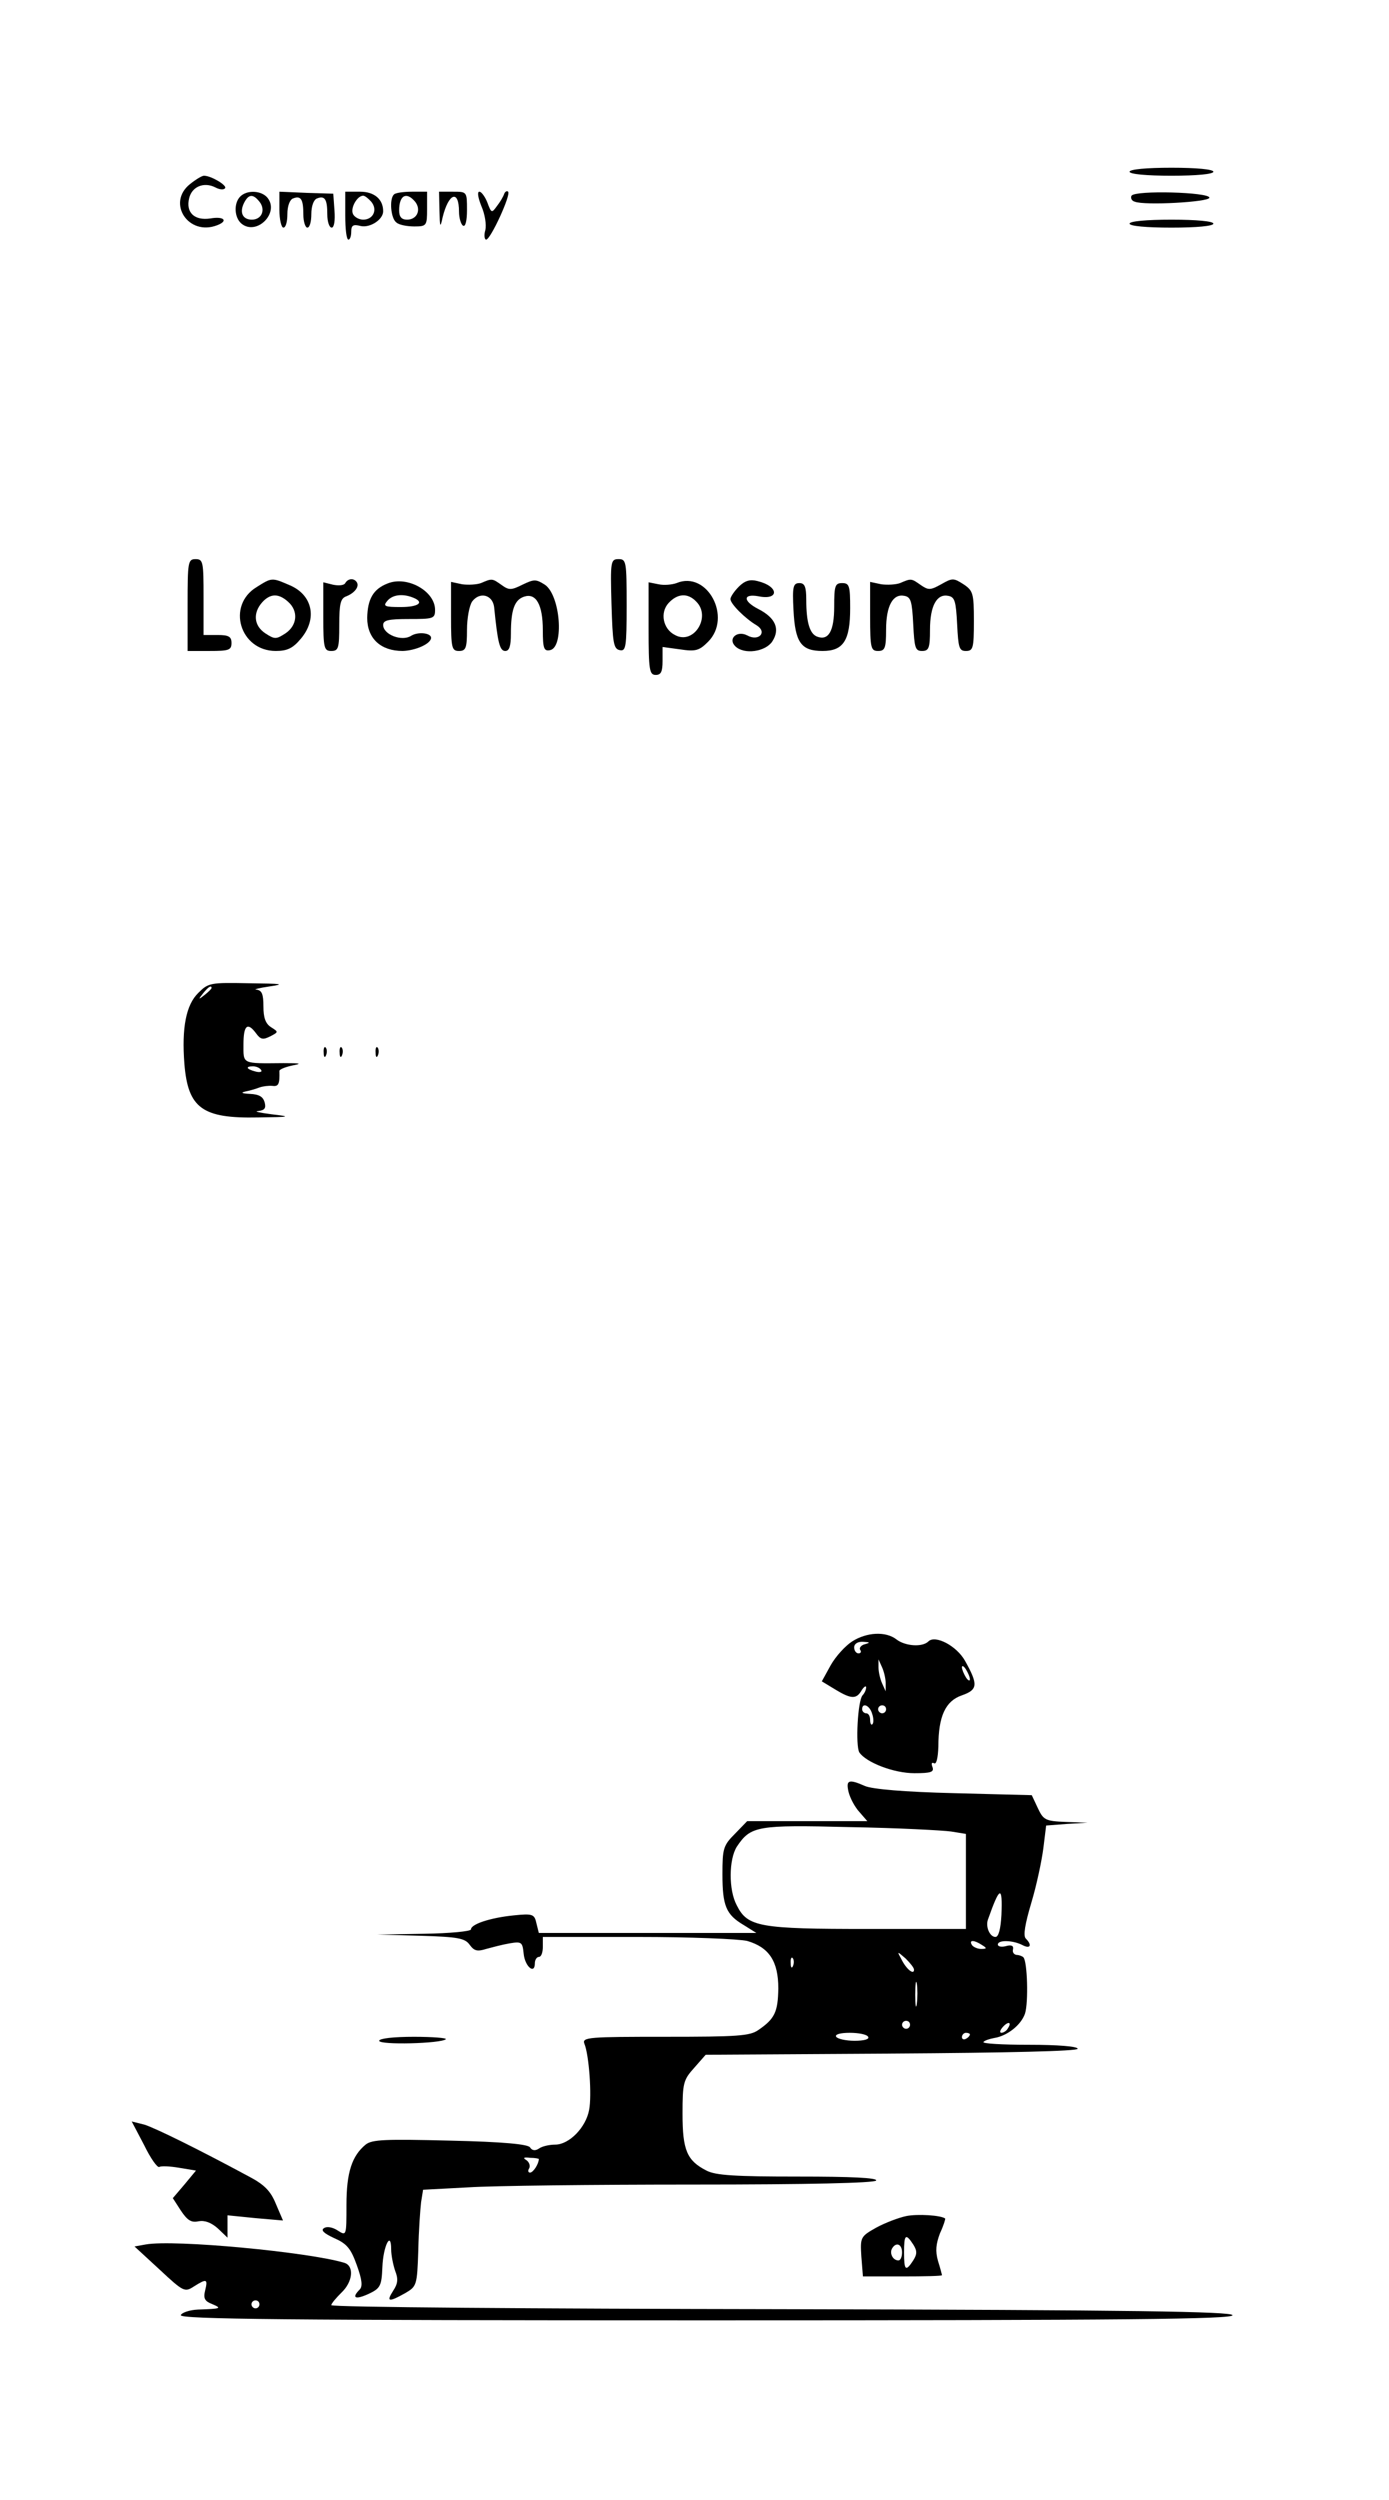 <?xml version="1.0" standalone="no"?>
<!DOCTYPE svg PUBLIC "-//W3C//DTD SVG 20010904//EN"
 "http://www.w3.org/TR/2001/REC-SVG-20010904/DTD/svg10.dtd">
<svg version="1.0" xmlns="http://www.w3.org/2000/svg"
 width="348pt" height="626pt" viewBox="0 0 348 626"
 preserveAspectRatio="xMidYMid meet">

<g transform="translate(0,626) scale(0.1,-0.1)"
fill="#000000" stroke="none">
<path d="M2830 5830 c0 -6 42 -10 105 -10 63 0 105 4 105 10 0 6 -42 10 -105
10 -63 0 -105 -4 -105 -10z"/>
<path d="M476 5799 c-59 -47 -4 -131 68 -103 29 11 17 23 -17 17 -40 -6 -62
15 -53 51 7 29 37 41 65 27 11 -6 22 -7 25 -2 5 7 -35 31 -53 31 -5 0 -20 -9
-35 -21z"/>
<path d="M602 5768 c-17 -17 -15 -53 3 -68 38 -31 96 27 65 65 -15 18 -51 20
-68 3z m48 -13 c16 -20 6 -45 -19 -45 -23 0 -32 18 -19 43 11 21 22 22 38 2z"/>
<path d="M700 5735 c0 -25 5 -45 10 -45 6 0 10 15 10 34 0 20 6 36 14 39 20 8
26 -2 26 -40 0 -18 5 -33 10 -33 6 0 10 15 10 34 0 20 6 36 14 39 20 8 26 -2
26 -40 0 -18 5 -33 11 -33 6 0 9 17 7 43 l-3 42 -67 2 -68 3 0 -45z"/>
<path d="M865 5720 c0 -33 3 -60 8 -60 4 0 7 9 7 20 0 16 5 19 24 14 23 -5 56
16 56 37 0 30 -22 49 -58 49 l-37 0 0 -60z m65 35 c17 -20 5 -45 -20 -45 -11
0 -23 7 -26 15 -6 15 11 45 26 45 4 0 13 -7 20 -15z"/>
<path d="M987 5773 c-12 -11 -8 -60 6 -70 6 -6 27 -10 45 -10 31 0 32 2 32 44
l0 43 -38 0 c-21 0 -42 -3 -45 -7z m53 -18 c16 -20 5 -45 -20 -45 -14 0 -20 7
-20 23 0 38 18 48 40 22z"/>
<path d="M1101 5733 c1 -43 2 -45 8 -17 15 61 41 70 41 14 0 -16 5 -32 10 -35
6 -4 10 12 10 39 0 46 0 46 -35 46 l-35 0 1 -47z"/>
<path d="M1206 5744 c9 -20 13 -47 10 -60 -4 -13 -2 -24 2 -24 11 0 63 113 55
120 -3 3 -8 0 -10 -6 -2 -6 -10 -20 -18 -30 -13 -18 -14 -18 -24 9 -6 15 -15
27 -20 27 -6 0 -3 -16 5 -36z"/>
<path d="M2835 5770 c-3 -5 0 -13 8 -15 24 -10 187 -1 187 10 0 14 -186 19
-195 5z"/>
<path d="M2830 5700 c0 -6 42 -10 105 -10 63 0 105 4 105 10 0 6 -42 10 -105
10 -63 0 -105 -4 -105 -10z"/>
<path d="M470 4745 l0 -115 55 0 c48 0 55 2 55 20 0 16 -7 20 -35 20 l-35 0 0
95 c0 88 -1 95 -20 95 -19 0 -20 -7 -20 -115z"/>
<path d="M1532 4748 c3 -98 5 -113 21 -116 15 -3 17 7 17 112 0 110 -1 116
-20 116 -20 0 -21 -5 -18 -112z"/>
<path d="M643 4790 c-76 -46 -42 -160 48 -160 29 0 43 7 63 31 42 50 29 110
-29 134 -44 19 -44 19 -82 -5z m79 -37 c26 -23 23 -59 -7 -79 -23 -15 -27 -15
-50 0 -29 19 -32 51 -8 78 20 22 41 23 65 1z"/>
<path d="M865 4800 c-3 -6 -17 -7 -31 -4 l-24 6 0 -86 c0 -79 2 -86 20 -86 18
0 20 7 20 65 0 53 3 67 18 72 20 8 33 24 26 35 -7 11 -22 10 -29 -2z"/>
<path d="M971 4799 c-36 -14 -50 -39 -51 -86 0 -52 34 -83 89 -83 32 1 71 18
71 33 0 12 -32 16 -50 5 -23 -15 -70 3 -70 27 0 12 13 15 65 15 61 0 65 1 65
23 0 47 -70 86 -119 66z m63 -35 c31 -12 15 -24 -30 -24 -40 0 -45 2 -34 15
13 16 38 19 64 9z"/>
<path d="M1205 4800 c-11 -4 -32 -5 -47 -3 l-28 6 0 -87 c0 -79 2 -86 20 -86
17 0 20 7 20 53 0 29 6 61 13 71 19 25 51 17 55 -14 9 -90 14 -110 28 -110 10
0 14 12 14 43 0 60 9 85 33 93 30 10 47 -20 47 -84 0 -46 3 -53 18 -50 36 7
26 138 -13 164 -22 14 -27 14 -56 0 -28 -14 -34 -14 -52 -1 -24 17 -24 17 -52
5z"/>
<path d="M1695 4800 c-11 -4 -31 -6 -45 -3 l-25 5 0 -116 c0 -104 2 -116 18
-116 13 0 17 8 17 35 l0 35 44 -6 c39 -6 48 -3 70 19 61 61 -2 179 -79 147z
m49 -46 c39 -38 -6 -110 -53 -84 -30 15 -38 56 -16 80 22 24 48 26 69 4z"/>
<path d="M1851 4791 c-12 -12 -21 -26 -21 -31 0 -12 37 -49 66 -66 27 -17 5
-41 -24 -25 -25 13 -49 -8 -30 -27 22 -22 76 -14 93 12 20 31 8 59 -35 81 -39
20 -39 39 0 32 53 -11 52 25 -2 38 -19 5 -32 1 -47 -14z"/>
<path d="M2255 4800 c-11 -4 -32 -5 -47 -3 l-28 6 0 -87 c0 -79 2 -86 20 -86
17 0 20 7 20 53 0 60 17 91 46 85 16 -3 19 -13 22 -71 3 -59 5 -67 22 -67 17
0 20 7 20 53 0 60 17 91 46 85 16 -3 19 -13 22 -71 3 -59 5 -67 22 -67 18 0
20 7 20 75 0 69 -2 76 -26 92 -25 16 -28 16 -56 0 -27 -15 -32 -15 -51 -2 -24
17 -24 17 -52 5z"/>
<path d="M1988 4733 c4 -82 19 -103 73 -103 52 0 69 26 69 107 0 56 -2 63 -20
63 -18 0 -20 -7 -20 -59 0 -61 -14 -86 -43 -75 -18 7 -27 35 -27 92 0 33 -4
42 -17 42 -16 0 -18 -9 -15 -67z"/>
<path d="M497 3774 c-31 -30 -42 -88 -35 -178 9 -111 45 -137 185 -134 82 1
84 2 33 8 -30 4 -45 7 -33 8 16 2 20 7 16 22 -4 14 -14 20 -37 21 -20 1 -24 3
-11 6 11 2 27 7 35 10 8 3 23 5 33 4 15 -2 18 5 17 37 -1 4 14 10 32 14 26 5
22 6 -22 6 -105 -1 -100 -3 -100 47 0 48 10 57 32 27 11 -15 17 -16 35 -7 21
11 21 11 2 23 -14 9 -19 24 -19 52 0 31 -4 40 -17 42 -10 0 5 4 32 8 41 6 32
7 -51 8 -97 2 -102 1 -127 -24z m33 12 c0 -2 -8 -10 -17 -17 -16 -13 -17 -12
-4 4 13 16 21 21 21 13z m124 -205 c4 -5 -3 -7 -14 -4 -23 6 -26 13 -6 13 8 0
17 -4 20 -9z"/>
<path d="M811 3624 c0 -11 3 -14 6 -6 3 7 2 16 -1 19 -3 4 -6 -2 -5 -13z"/>
<path d="M851 3624 c0 -11 3 -14 6 -6 3 7 2 16 -1 19 -3 4 -6 -2 -5 -13z"/>
<path d="M941 3624 c0 -11 3 -14 6 -6 3 7 2 16 -1 19 -3 4 -6 -2 -5 -13z"/>
<path d="M2135 2150 c-17 -11 -41 -37 -54 -60 l-22 -40 33 -20 c41 -25 54 -25
67 -2 6 9 11 12 11 7 0 -6 -4 -15 -9 -20 -12 -13 -18 -126 -8 -143 17 -25 86
-52 138 -52 42 0 50 3 45 16 -3 8 -2 12 4 9 6 -4 10 13 11 42 0 76 18 114 59
128 40 14 41 27 8 86 -21 38 -75 66 -92 49 -15 -15 -58 -12 -80 5 -27 21 -75
18 -111 -5z m32 -7 c-9 -2 -15 -9 -12 -14 4 -5 1 -9 -4 -9 -6 0 -11 7 -11 15
0 9 9 15 23 14 17 -1 18 -2 4 -6z m52 -98 l0 -20 -9 20 c-5 11 -9 29 -9 40 l0
20 9 -20 c5 -11 9 -29 9 -40z m211 10 c0 -5 -5 -3 -10 5 -5 8 -10 20 -10 25 0
6 5 3 10 -5 5 -8 10 -19 10 -25z m-245 -86 c4 -11 4 -23 1 -26 -3 -4 -6 1 -6
10 0 10 -4 17 -10 17 -5 0 -10 5 -10 10 0 18 19 10 25 -11z m35 11 c0 -5 -4
-10 -10 -10 -5 0 -10 5 -10 10 0 6 5 10 10 10 6 0 10 -4 10 -10z"/>
<path d="M2126 1773 c4 -16 16 -38 27 -50 l20 -23 -150 0 -151 0 -31 -32 c-29
-29 -31 -37 -31 -101 0 -79 9 -101 53 -127 l32 -20 -272 0 -273 0 -6 24 c-5
23 -9 25 -57 20 -59 -6 -107 -22 -107 -35 0 -5 -53 -10 -117 -11 l-118 -2 109
-3 c94 -3 111 -6 123 -23 11 -15 19 -17 41 -10 15 4 41 11 59 14 30 5 32 3 35
-26 3 -32 28 -53 28 -24 0 9 5 16 10 16 6 0 10 11 10 25 l0 25 238 0 c131 0
253 -5 274 -10 55 -16 78 -51 78 -119 -1 -59 -9 -76 -50 -104 -21 -15 -53 -17
-233 -17 -191 0 -209 -1 -203 -17 12 -29 19 -130 12 -166 -8 -44 -50 -87 -85
-87 -14 0 -33 -4 -41 -10 -9 -6 -17 -5 -22 3 -5 8 -66 14 -200 17 -162 4 -196
3 -212 -10 -34 -28 -48 -69 -48 -151 0 -78 0 -78 -22 -64 -12 8 -27 11 -34 6
-9 -5 -1 -13 25 -25 32 -14 42 -26 57 -68 13 -36 15 -53 7 -61 -21 -21 -11
-26 22 -11 30 14 33 20 35 67 2 53 22 93 22 45 0 -15 5 -39 10 -54 8 -20 7
-32 -5 -50 -18 -28 -11 -29 30 -6 29 17 30 19 33 107 1 50 5 104 7 121 l5 31
113 6 c61 4 315 7 564 7 290 0 454 4 458 10 4 7 -63 10 -195 10 -159 0 -207 3
-230 15 -49 25 -60 51 -60 142 0 77 2 85 29 115 l29 33 466 3 c293 2 466 6
466 12 0 6 -50 10 -122 10 -67 0 -118 3 -114 7 3 4 16 8 27 10 32 5 67 32 77
61 9 28 6 131 -4 141 -3 3 -11 6 -17 6 -7 1 -11 7 -9 14 2 9 -4 12 -18 8 -11
-3 -20 -1 -20 4 0 12 37 11 61 -1 20 -11 26 -1 9 16 -7 7 -2 36 14 90 13 43
26 105 30 136 l7 57 52 4 52 3 -55 2 c-51 2 -56 5 -70 35 l-15 32 -195 5
c-123 3 -205 10 -223 18 -41 18 -48 15 -41 -15z m257 -99 l37 -6 0 -119 0
-119 -245 0 c-272 0 -302 5 -329 59 -21 39 -20 115 0 147 35 52 50 55 284 49
118 -2 232 -8 253 -11z m126 -209 c-2 -35 -7 -55 -15 -55 -14 0 -25 25 -19 43
30 85 37 87 34 12z m-49 -75 c13 -8 13 -10 -2 -10 -9 0 -20 5 -23 10 -8 13 5
13 25 0z m-170 -62 c0 -14 -19 1 -31 25 -12 22 -12 22 10 3 11 -11 21 -23 21
-28z m-303 10 c-3 -8 -6 -5 -6 6 -1 11 2 17 5 13 3 -3 4 -12 1 -19z m310 -95
c-2 -16 -4 -5 -4 22 0 28 2 40 4 28 2 -13 2 -35 0 -50z m-17 -53 c0 -5 -4 -10
-10 -10 -5 0 -10 5 -10 10 0 6 5 10 10 10 6 0 10 -4 10 -10z m245 -9 c-3 -6
-11 -11 -16 -11 -5 0 -4 6 3 14 14 16 24 13 13 -3z m-350 -21 c4 -6 -10 -10
-34 -10 -22 0 -43 5 -46 10 -4 6 10 10 34 10 22 0 43 -4 46 -10z m255 6 c0 -3
-4 -8 -10 -11 -5 -3 -10 -1 -10 4 0 6 5 11 10 11 6 0 10 -2 10 -4z m-1080
-312 c0 -12 -14 -34 -22 -34 -5 0 -6 5 -2 11 3 6 0 15 -7 20 -10 6 -7 8 9 6
12 0 22 -2 22 -3z"/>
<path d="M950 1150 c0 -11 156 -7 167 4 3 3 -33 6 -80 6 -50 0 -87 -4 -87 -10z"/>
<path d="M361 889 c16 -33 33 -57 38 -55 4 3 27 2 50 -2 l42 -7 -29 -35 -29
-34 20 -31 c16 -24 26 -31 44 -27 16 3 32 -3 49 -18 l24 -23 0 28 0 28 70 -7
69 -6 -18 42 c-13 32 -29 48 -67 68 -128 69 -234 121 -262 130 l-32 8 31 -59z"/>
<path d="M2270 711 c-19 -4 -53 -17 -75 -29 -39 -22 -40 -24 -37 -72 l4 -50
99 0 c54 0 99 1 99 3 0 1 -4 17 -10 36 -7 25 -5 42 5 69 9 19 14 36 13 37 -10
8 -69 12 -98 6z m18 -71 c10 -16 10 -24 0 -40 -19 -29 -23 -25 -23 20 0 45 4
49 23 20z m-28 -20 c0 -11 -4 -20 -9 -20 -14 0 -23 18 -16 30 10 17 25 11 25
-10z"/>
<path d="M365 640 l-28 -5 63 -58 c60 -56 63 -57 86 -42 32 20 35 19 28 -10
-5 -20 -1 -27 17 -34 26 -11 23 -12 -35 -14 -22 -1 -41 -8 -43 -14 -4 -10 264
-13 1317 -13 1053 0 1321 3 1318 13 -4 9 -241 13 -1131 15 -620 1 -1127 5
-1127 10 0 4 12 18 25 31 29 27 33 67 8 75 -89 27 -427 59 -498 46z m285 -150
c0 -5 -4 -10 -10 -10 -5 0 -10 5 -10 10 0 6 5 10 10 10 6 0 10 -4 10 -10z"/>
</g>
</svg>
